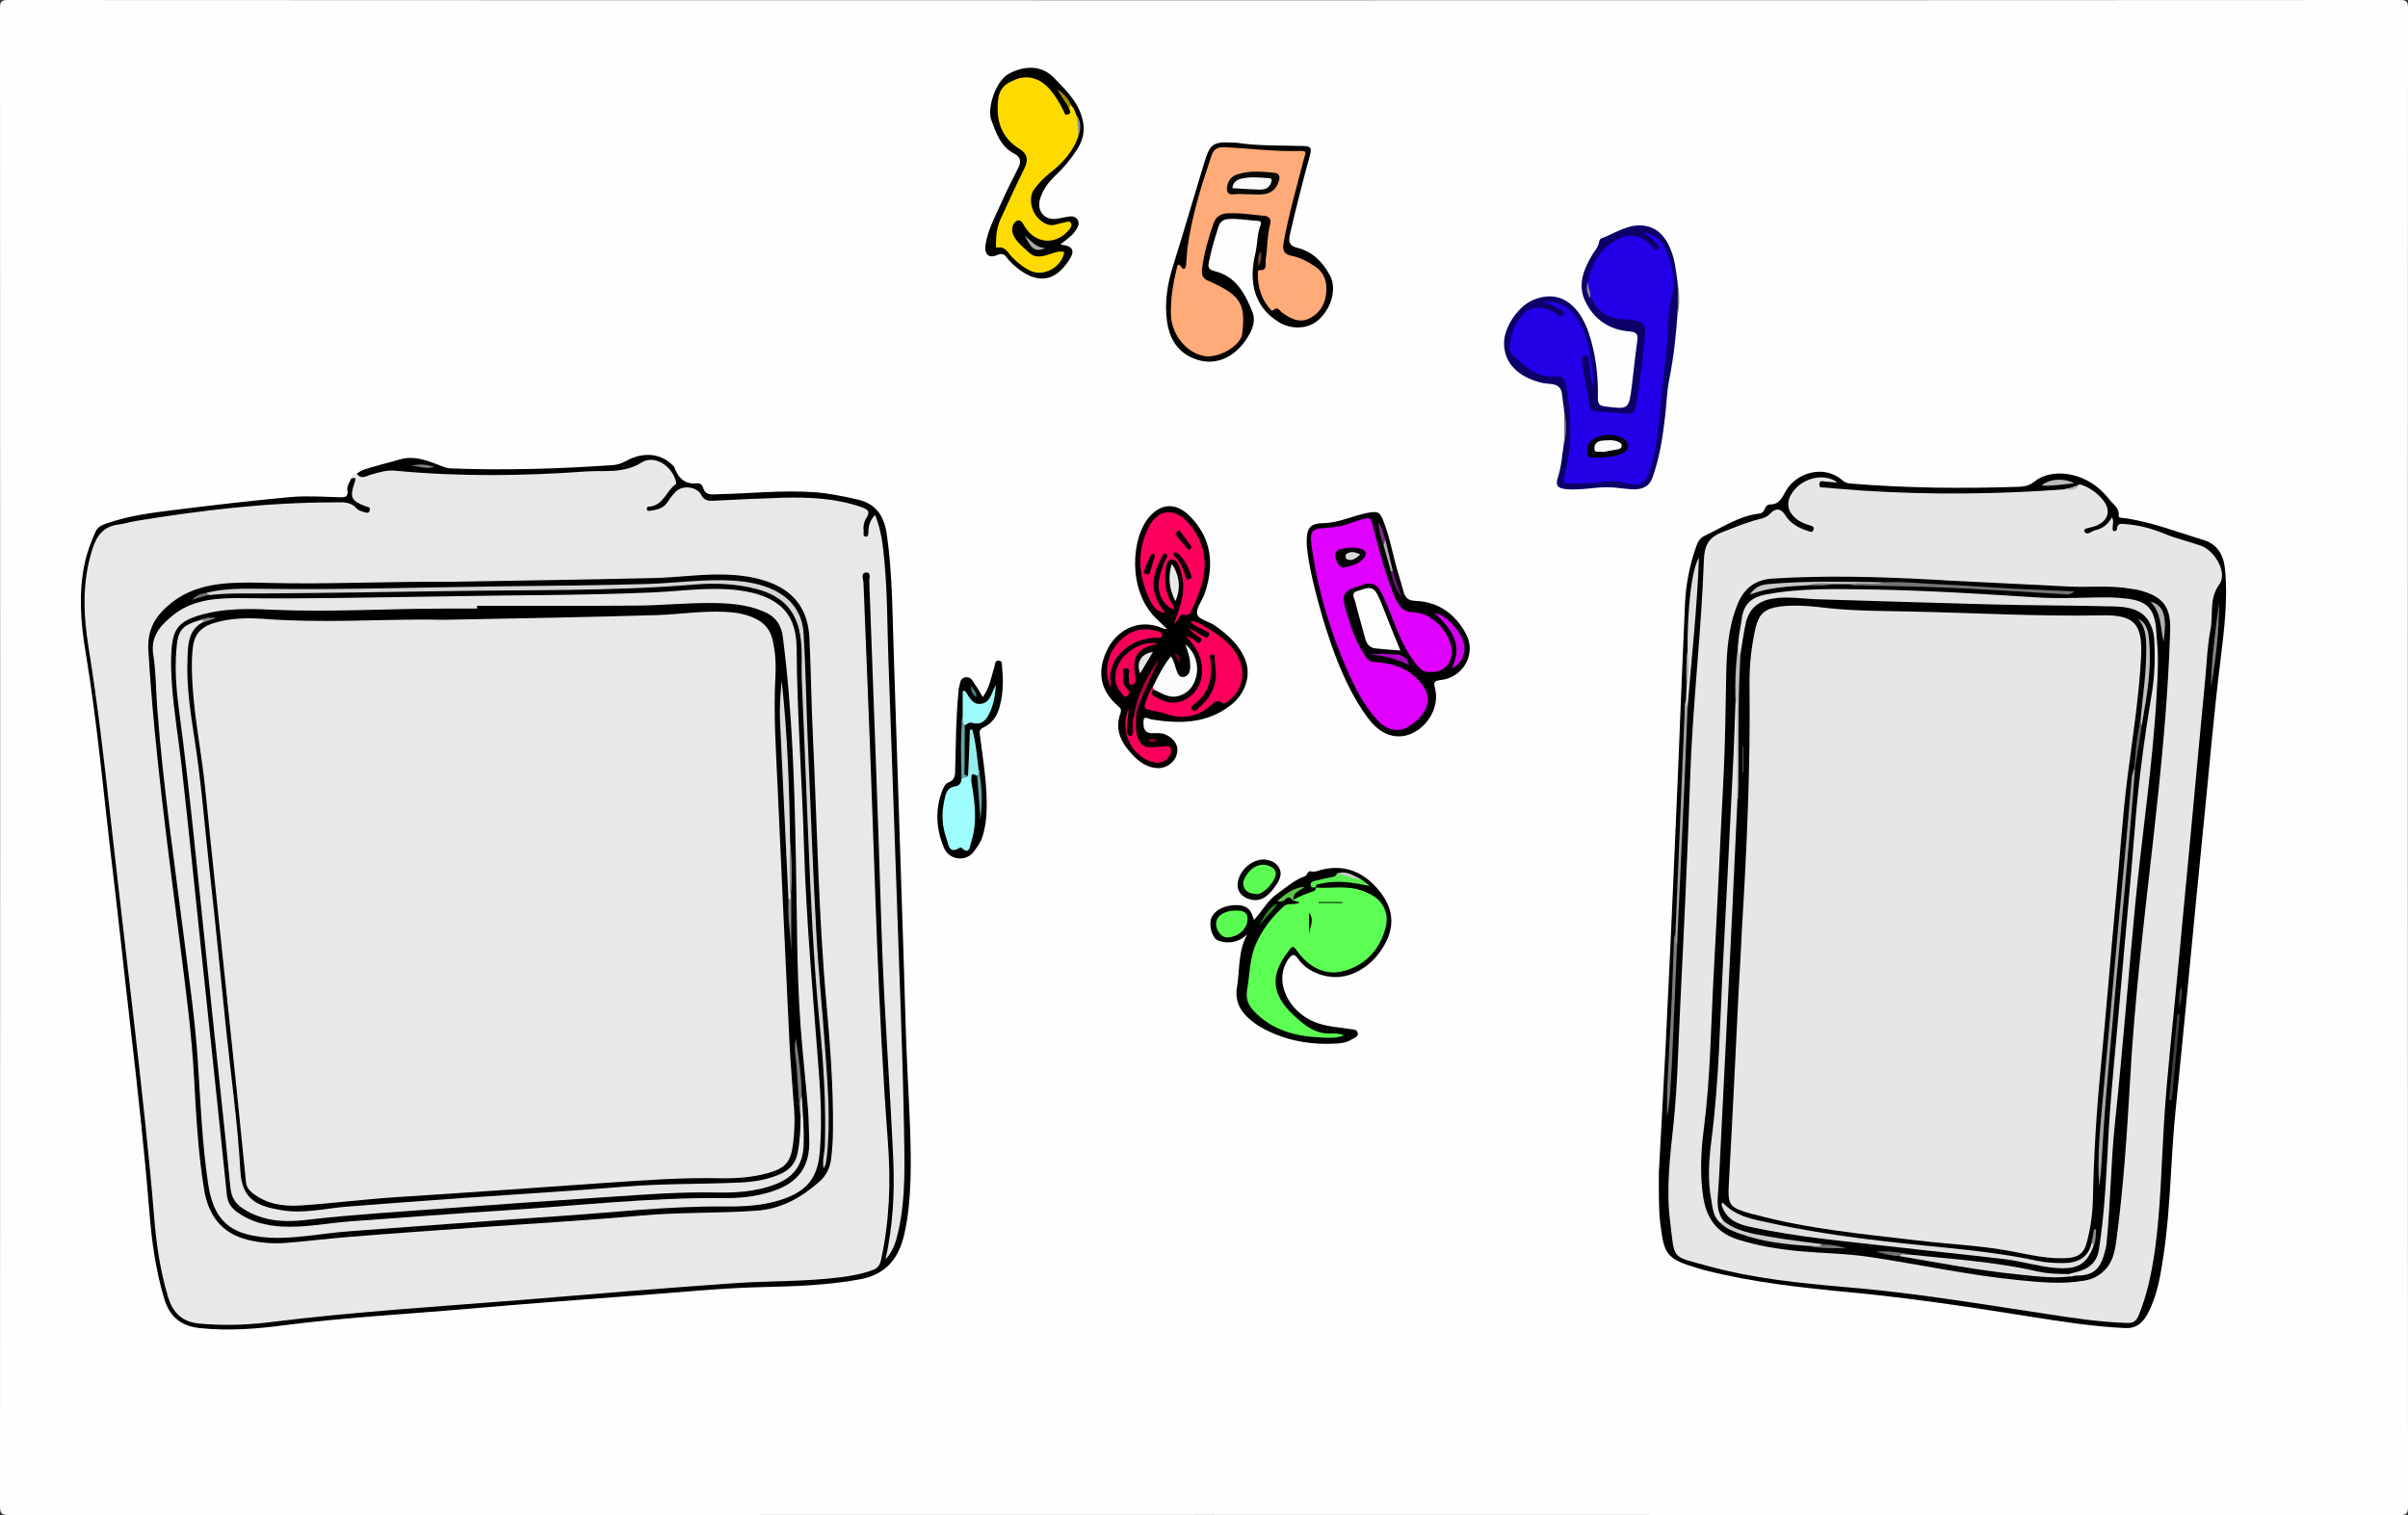 <?xml version="1.0" encoding="utf-8"?>
<!-- Generator: Adobe Illustrator 18.0.0, SVG Export Plug-In . SVG Version: 6.00 Build 0)  -->
<!DOCTYPE svg PUBLIC "-//W3C//DTD SVG 1.1//EN" "http://www.w3.org/Graphics/SVG/1.1/DTD/svg11.dtd">
<svg version="1.1" id="Layer_1" xmlns="http://www.w3.org/2000/svg" xmlns:xlink="http://www.w3.org/1999/xlink" x="0px" y="0px"
	 viewBox="0 0 1033.8 650.5" enable-background="new 0 0 1033.8 650.5" xml:space="preserve">
<rect x="0" y="0" width="1033.8" height="650.5" fill="#333333" stroke="none"/>
<g>
	<path fill="#FEFEFE" d="M516.8,0.1c171.1,0,342.3,0,513.4-0.1c3.1,0,3.6,0.7,3.6,3.7c-0.1,214.4-0.1,428.8,0,643.1
		c0,2.9-0.5,3.7-3.6,3.7c-342.1-0.1-684.3-0.1-1026.4,0c-3.2,0-3.8-0.8-3.8-3.9C0.1,432.3,0.1,217.9,0,3.5C0,0.8,0.5,0,3.4,0
		C174.5,0.1,345.7,0.1,516.8,0.1z"/>
	<path fill="#E8E8E8" d="M150.8,205.5c0.1-1.4,1.3-1.6,2.3-2.1c1.9,0.3,3.8-0.1,5.5-0.8c7.9-3.1,15.8-1.1,23.7-0.7c1,0,2,0.4,3,0.3
		c11-0.5,21.9,0.8,32.9,0.4c16.8-0.6,33.7-0.5,50.4-2.6c1.7-0.2,3.1-0.6,4.4-1.7c6.3-4.8,16.4,0.7,17.6,7.2c0.2,0.9,0.2,1.7-0.2,2.6
		c-0.8,2.1-6.5,8.2-8.7,9.4c2.8-0.6,4-3.1,5.5-5.1c2.5-3.5,5.9-4.4,9.9-4.1c1.9,0.1,3.5,0.9,4.2,2.7c0.9,2.4,2.7,2.5,4.8,2.5
		c13.9-0.2,27.7-1.2,41.6-0.8c7.1,0.2,13.9,1.4,20.6,3.5c5.1,1.6,5.6,2.7,3.8,7.9c-0.2,0.7-0.4,1.4-0.5,2.1c0.8-1.9,0.7-5,3.5-4.9
		c2.4,0.1,2.6,3,3.1,5c1.9,7.5,2.6,15.3,2.9,22.9c0.3,8,0.9,15.9,1,23.9c0.2,21.8,1.3,43.6,2.1,65.5c0.3,9,0.6,18,0.9,26.9
		c0.6,21,1.5,41.9,2.1,62.9c0.4,13.5,0.9,26.9,1.3,40.4c0.3,9.7,0.4,19.5,0.6,29.2c0.2,11.2,0.2,22.5-3.2,33.4
		c-0.7,2.4-1.5,4.8-3,6.9c-0.6,0.9-1.3,2.2-2.6,1.5c-1-0.5-0.6-1.7-0.5-2.7c1.1-7.1,1.9-14.3,2.3-21.6c0.6-11.5,0-22.9-0.7-34.4
		c-1.1-18.8-2.9-37.5-3.3-56.4c-0.3-15-1-29.9-1.5-44.9c-0.5-13.3-0.8-26.7-1.5-40c-0.8-16.2-1.2-32.4-1.9-48.6
		c-0.5-11.6-1.2-23.2-1-34.8c0-2.4-0.1-4.7-0.8-7c1.2,16.8,0.9,33.6,2.1,50.3c0.5,6.8,0.5,13.7,0.7,20.6c0.2,10.9,0.7,21.7,1.1,32.6
		c0.7,16.1,0.8,32.1,2,48.2c0.5,7.3,0.6,14.7,0.7,22.1c0.4,21.7,2.6,43.3,3.8,65c1,17.2,0.7,34.4-2.6,51.5c-0.7,3.8-2.6,6-6.1,7.2
		c-6.4,2-12.9,3-19.5,3.4c-13.2,0.9-26.4,1.2-39.6,1.7c-11.1,0.5-22.1,1.7-33.2,2.6c-7.8,0.6-15.7,1.2-23.5,1.8
		c-10.9,0.9-21.8,1.7-32.8,2.7c-7.3,0.7-14.6,1.2-22,1.8c-8.4,0.6-16.9,1.3-25.3,2c-7.4,0.6-14.9,1.2-22.3,1.7
		c-8.6,0.6-17.1,1.6-25.6,2.6c-14.8,1.7-29.7,3.9-44.7,2c-6.8-0.8-10.9-4.3-13.2-10.5c-2.8-7.6-4.1-15.4-5.2-23.3
		c-1.8-12.5-2.8-25-3.7-37.5c-1.3-17.4-3.6-34.7-5.6-52c-2.1-18.7-4.3-37.4-6.4-56.1c-2.9-25.6-5.9-51.3-8.7-76.9
		c-1.7-14.9-4.8-29.6-6.2-44.5c-1.1-11.4-0.4-22.6,3.2-33.7c1.8-5.5,5.1-8.7,10.9-10c17.7-4,35.7-5.6,53.7-7.8
		c12.8-1.6,25.6-1.5,38.5-2.1c4.6-0.2,9.3-0.6,12.8,3.6c-0.4-0.5,0.3-0.2,0.2-0.3c-4.4-2-6.3-5.2-4.4-10
		C151,207.2,151.5,206.3,150.8,205.5z"/>
	<path d="M712.2,503.1c1.3-24.3,2.7-48.6,3.8-73c1.6-32.8,3-65.6,4.4-98.5c1-24.1,1.9-48.2,3-72.3c0.4-8.5,2-16.8,4.9-24.9
		c0.7-2,1.6-3.4,3.6-4.4c7.6-3.6,14.7-8.5,23.4-9.5c1.1-0.1,1.8-0.7,2.2-1.7c0.4-1.1,1.2-2.2,2.3-2.2c4.2,0,5.3-3,7-6
		c4.2-7.3,16-11.6,24.3-4.3c1,0.9,2.1,1.2,3.4,1.3c24.1,2,48.2,2.2,72.3,1.4c2.5-0.1,4.6-0.6,6.7-2.3c6.1-4.9,16.6-4.4,24.6,0.8
		c3,1.9,5.4,4.3,7.6,7.1c1.7,2.1,4.2,3.5,3.9,6.8c-0.1,1.1,1.3,0.9,2.1,1c11.8,1.6,22.9,6,34.2,9.4c5.9,1.8,8.6,6.1,9.3,12.2
		c1.4,13.6-0.4,26.9-2,40.3c-2.8,22.7-4.7,45.5-7,68.2c-2.2,21.9-4.3,43.7-6.4,65.6c-1.9,19.3-3.7,38.5-5.7,57.8
		c-2.2,20.9-2.1,41.9-5.2,62.7c-1.3,8.7-2.6,17.5-6.9,25.5c-2.2,4.1-5,6.4-10,6.1c-14-0.7-27.8-2.9-41.6-5.1
		c-25.1-4-50.3-7.8-75.6-10.2c-21.2-2-42.5-4.3-63.2-9.6c-1.4-0.4-2.9-0.9-4.3-1.3c-12.2-3.7-12.9-6.1-14.5-18.7
		c-0.5-3.7-0.5-7.5-0.6-11.2c-0.1-3.7,0-7.5,0-11.2C712.1,503.1,712.1,503.1,712.2,503.1z"/>
	<path d="M150.8,205.5c1.6-0.6,2.2-0.4,1.5,1.5c-2.3,6.7-1.6,8,5,10.5c0.8,0.3,1.8,0.2,1.5,1.5c-0.4,1.5-1.4,1.2-2.4,0.9
		c-1.2-0.4-2.6-0.7-3.3-1.6c-2.8-3.2-6.4-2.6-10-2.6c-28.5,0-56.8,3.4-84.9,8c-2.5,0.4-4.9,1.2-7.3,1.5c-6.7,0.8-9.6,5.1-11.4,11.1
		c-4.3,13.8-3.7,27.7-1.5,41.6c3.9,24.2,6.7,48.5,9.4,72.8c3.3,29.5,6.8,59,10.2,88.6c3.2,27.8,6.3,55.6,8.6,83.5
		c0.9,11.4,2.6,22.8,5.9,33.9c2.1,7,6.2,11,13.7,11.6c10,0.9,20,0.6,29.9-0.6c36.1-4.5,72.4-6.7,108.6-9.6c30.5-2.5,61-5.1,91.5-7.2
		c14.9-1,30-0.6,44.9-2.5c4.7-0.6,9.4-1.4,13.9-3.1c2-0.7,3.1-1.9,3.6-4.2c3.7-16.8,4.3-33.7,3-50.7c-4.3-56.6-5.5-113.3-7.7-170
		c-0.9-23.5-1.9-46.9-2.8-70.4c-0.1-1.4-1.3-4.1,1.2-4.2c2.3-0.1,1.2,2.6,1.3,3.9c1.8,49.3,3.7,98.6,5.2,148
		c1,33.5,3.6,66.9,5.1,100.3c0.6,14-0.1,28-3.3,42.7c3.5-3.9,4.5-7.9,5.4-11.8c3.4-14.8,2.7-29.8,2.5-44.7
		c-0.6-34.1-2.1-68.2-3.2-102.2c-1.1-33.1-2.4-66.2-3.5-99.3c-0.5-13.9-0.4-27.7-1.7-41.6c-0.6-6.7-1.3-13.4-4-20
		c-2.2,2.2-2.8,4.6-2.9,7.2c0,0.8,0.1,2.1-1,2.1c-1.6,0-0.9-1.5-1-2.3c-0.3-2,0.1-4.1,1.2-5.8c2-3,0-3.8-2.3-4.6
		c-10.9-3.8-22.3-4.3-33.7-4c-10,0.3-20,0.8-30,1.3c-2.1,0.1-3.8-0.3-4.9-2.4c-1.7-3.6-7.9-4.5-10.9-1.6c-1.4,1.4-2.6,3-3.7,4.7
		c-1.8,2.7-4.6,3.2-7.5,3.6c-0.7,0.1-1.2,0.1-1.3-0.7c-0.1-0.9,0.4-1.1,1.1-1.1c6.1-0.5,7.2-6.8,11.3-9.6c0.5-0.4,0-1.4-0.2-2.1
		c-2-6.1-9.1-10.6-14.5-7.2c-7.7,4.8-15.8,3.3-23.6,3.8c-27.3,2-54.7,2.3-82-0.3c-3.7-0.4-7.1,0.7-10.6,1.7c-1.9,0.5-4.1,2.3-6-0.4
		c2.2-1.9,4.9-2.3,7.5-3.1c3.6-1.1,7.2-1.9,10.8-3c6.1-1.8,11.6,0.3,17,2.4c1.6,0.6,3.1,1.3,4.8,1.4c23.3,0.9,46.5,0.2,69.7-1.4
		c2-0.1,3.8-0.7,5.6-1.7c7.5-4.2,15.3-3.4,20.3,1.9c0.2,0.2,0.4,0.3,0.5,0.5c1.7,4.7,4.5,7.8,10.1,7.1c1-0.1,2.1,0.8,2.3,1.7
		c1,3.7,3.8,3.1,6.5,3c13.6-0.3,27.2-1.8,40.8-0.9c6.4,0.4,12.6,1.7,18.8,3.1c8.2,1.8,11.6,7,12.8,14.9c2.3,16,2.4,32.1,2.9,48.2
		c1.4,44.2,2.9,88.4,4.3,132.6c0.6,17.5,0.9,35,1.8,52.4c0.7,14.6,1.6,29.2,1.2,43.8c-0.3,8.1-0.9,16.2-2.8,24.1
		c-2.4,10.2-8,16.9-19,18.9c-13.7,2.5-27.6,3-41.4,3.3c-18.1,0.4-36.2,2.3-54.2,3.6c-24,1.8-48.1,3.6-72.1,5.7
		c-26.5,2.3-53.1,3.7-79.5,7.1c-12,1.6-24.1,2.5-36.2,1.2c-8.1-0.9-12.9-4.9-15.2-12.6c-3.7-12.3-5.4-24.9-6.4-37.6
		c-2.1-26.1-5-52.2-8-78.2c-2.7-23.2-5.1-46.4-7.9-69.6c-3.7-30.8-6.4-61.8-11.5-92.5c-2.1-12.5-3-25.1-0.4-37.6
		c1-4.8,2.7-9.3,4.7-13.8c0.9-2,2.7-2.9,4.6-3.5c9.8-3.5,20.1-4.7,30.4-6c16.2-2,32.5-3.9,48.8-5.4c7.1-0.6,14.2-0.1,21.4,0.1
		c2.1,0,3.2-0.2,3-2.7C148.7,209.1,149.9,207.3,150.8,205.5z"/>
	<path fill="#010000" d="M501.1,270.1c-2.1-2-3.5-3.3-4.9-4.7c-12.1-11.9-10.7-34.6-2.6-43.7c5.6-6.2,12-5.4,17.2-0.1
		c9.6,9.6,10.6,21.2,6.3,33.5c-1.1,3-3.8,6.3-3.1,8.7c0.6,2.2,5.1,3,7.6,4.8c5.5,3.9,10.5,8.2,13.1,14.9c2.8,7.5-0.9,15.2-6.5,19.4
		c-10.2,7.9-21.8,7.9-33.8,6c-1.3-0.2-3.6-2-3.5,1.1c0,2,0.1,4.7,3.5,4.8c2.2,0,4.3-0.3,6.5,0.8c3.7,2,5.3,4.9,4.3,8.4
		c-1,3.4-4.6,6-8.3,5.8c-4.1-0.2-7.3-2.3-10.1-5.1c-5-5.1-8.5-10.9-5.8-18.4c0.5-1.4,0.3-2.1-0.9-3.1c-8.5-7.1-9.1-16.1-4.3-25.1
		c3.7-6.9,12.4-13,23.3-8.4C499.4,270,499.7,269.9,501.1,270.1z"/>
	<path fill="#0A0067" d="M671.5,176.2c-0.3-2.3-0.6-4.6-0.9-7c-0.7-5.3-5.3-4-8.5-4.8c-8.7-2-16.3-7.3-16.4-17
		c0-7.3,6.4-16.1,12.5-18.6c13-5.4,20.5,4.3,23.8,13.9c3.1,9.2,4.2,18.7,4,28.4c0,2.4,0.8,3.1,3.1,3.4c10.1,1.3,10.2,1.4,11.5-9
		c0.8-6.3,1.4-12.7,2.3-19c0.4-2.7,0-3.9-3.2-4.2c-8.6-0.6-15.2-5-19-12.7c-3.5-7-1-13.6,2.7-19.9c1.2-2,2.9-3.7,3.2-6.2
		c0.1-0.4,0.4-1,0.8-1.1c6.2-2.3,12-6.7,19.1-5.4c5.4,1,8.7,5,10.7,10c1.9,4.5,2.3,9.3,3,14.1c0.4,4.4,0.4,8.9,0,13.3
		c-0.6,9.6-1.7,19.2-3.6,28.7c-1,5-1.1,10.2-1.7,15.3c-1,9.1-2.4,18.2-5.5,26.8c-1.1,3.1-3.6,4.8-7.4,4.9c-4.2,0-8.3-1-12.6-0.9
		c-5.7,0.1-11.3,1.4-17.1,0.8c-3.6-0.4-4.6-1.5-3.5-5c1.6-4.7,1.8-9.6,2.6-14.4C672,185.9,672,181,671.5,176.2z"/>
	<path fill="#010001" d="M561,234c-0.2-7.2,1.1-9.2,7.1-9.4c6.6-0.1,12.3-3,18.5-4.3c5.1-1,5.9-0.7,7.7,4.4
		c2.6,6.9,3.8,14.2,5.9,21.2c0.8,2.8,1.7,5.5,2.4,8.2c0.7,2.7,2.1,3.8,5.2,3.9c9.8,0.4,16.9,5.6,21.5,14c4.7,8.5-0.9,18.9-10.9,20
		c-3.2,0.3-2.8,1.4-2.3,3.6c2.7,10.7-7.6,22.4-18.1,20.3c-5.5-1.1-9.2-5.2-12.3-9.8c-8.6-12.6-13.6-26.8-18-41.3
		C564.7,254.3,561.9,243.7,561,234z"/>
	<path fill="#010100" d="M531.1,61.3c8.6,1.4,18.7,1.1,28.8,1.4c2.7,0.1,3.3,0.9,2.6,3.5c-3.1,11.4-6.1,22.9-8.7,34.4
		c-0.7,3.2-0.3,5,3.2,5.8c6.4,1.6,10.8,6,13.9,11.7c3.1,5.6,0.9,14.1-4.9,19.3c-4.5,4-11.5,4.2-17,0.9
		c-11.6-7.1-12.6-18.9-10.1-29.2c1-4.1,0.7-8.5,2.3-12.5c0.6-1.4-0.3-1.8-1.5-1.8c-4-0.2-7.9-1-11.9-0.8c-2.4,0.1-4,1-4.7,3.4
		c-1.6,5-3.1,10-4.1,15.1c-0.5,2.4,0,3.3,2.4,3.9c9.3,2.2,13.2,9.8,16.3,17.6c1.7,4.4-0.5,8.7-3.2,12.5c-6,8.3-14.8,11.1-23.6,6.7
		c-6.1-3.1-9-8.7-9.9-15.4c-1.1-8.1,0.2-16,2.6-23.6c4.6-14.7,8.9-29.6,13.4-44.3C519.6,61.3,520.8,60.7,531.1,61.3z"/>
	<path fill="#000100" d="M535.5,401.1c-4.3,4.4-10,3.9-12.8,2.6c-2.3-1.1-3.7-6.2-2.8-9.1c1.1-3.6,5.7-6.1,11.1-6
		c4.2,0.1,6.2,1.8,7.3,6.4c3.5-3.6,5.7-8.2,9.8-11.1c3.9-2.7,7.4-6,11.9-7.6c1.4-0.5,1.3-2.6,2.8-2.2c1.7,0.5,3.1-0.3,4.6-0.7
		c10.3-2.5,18.6,1.3,25.1,9.5c7.1,9.1,5.8,17.7-0.2,26c-4.6,6.4-13.8,12.8-24.2,9.9c-4.3-1.2-8.1-3.3-10.7-7
		c-1.6-2.3-2.6-2.5-4.4,0.2c-5.8,8.4-1,20.4,9.4,25.9c5.4,2.8,11.3,3,17,3.9c1.3,0.2,3.2,0.1,3.5,1.6c0.4,1.8-1.6,2.3-2.8,3
		c-1.7,1.1-3.6,1.4-5.7,1.6c-10.3,0.7-20.1-0.7-29.5-5.1c-2.8-1.3-5.6-2.9-7.9-4.9c-4.5-3.7-7-8-5.9-14.4
		C532.3,416.1,531.5,408.2,535.5,401.1z"/>
	<path fill="#010100" d="M455.2,105c5.6,0.6,6.6,2.6,3.5,7.1c-5.7,8.5-12.6,9.8-20.9,3.8c-2-1.5-3.9-3.1-5.4-5.1
		c-1-1.4-2-2.3-4.3-1.3c-3.6,1.6-5.6-0.3-5-4.4c1-6.5,4.2-12.2,6.8-18.1c2.2-5,4.8-9.9,7.2-14.8c1.3-2.5,1.3-4.7-1.6-6.2
		c-5.9-3-7.8-8.8-9.9-14.4c-2-5.4,2.1-16.7,7-19.6c5-3,13.5-5.2,19.9,1.4c5.5,5.7,11.4,11.3,12.6,19.8c0.6,4-0.6,7.7-2.7,11
		c-2.7,4.2-5.9,8-9.5,11.4c-2.9,2.8-5.3,6-6.4,9.9c-1.5,5.2,2.1,9.3,7.3,8.4c1.5-0.3,2.9-0.5,4.4-0.8c1.7-0.4,3.5-0.3,4.4,1.2
		c1.1,1.7,0.1,3.3-0.9,4.8C460.2,101.4,457.7,102.9,455.2,105z"/>
	<path fill="#010101" d="M421.9,299.3c3.1-4.1,3.6-8.7,5-12.9c0.3-1,0.1-2.8,1.8-2.8c1.8,0.1,1.4,1.8,1.5,2.9
		c0.6,5.5,0.5,11-0.9,16.4c-1,4.2-3.1,7.6-7.2,9.5c-1.7,0.8-1.6,1.8-1.4,3.3c1.2,9.3,2.7,18.5,2.9,27.9c0.1,5.3-0.2,10.5-1.8,15.6
		c-0.8,2.5-2.2,4.4-3.7,6.4c-3.2,4.5-10.6,3.9-12.9-1.7c-3.3-8-3.8-16.2-0.7-24.4c0.6-1.5,1.4-3.1,2.6-3.5c3.4-1.3,2.9-4,3-6.7
		c0.3-10.7,0.3-21.5,1.4-32.2c0.1-0.6,0-1.3,0.2-1.9c0.6-1.7,0.3-4,2.7-4.4c2.3-0.4,3.2,1.5,4.2,3.1
		C419.9,295.6,420.7,297.3,421.9,299.3z"/>
	<path fill="#060806" d="M542.6,369c2.3,0.2,5,0.9,6.5,3.5c1.5,2.6,0.4,5-1.1,7.3c-4,6-7.6,7.8-12.4,6c-3.5-1.4-5-4.4-4-8
		C533,372.9,537.6,369.1,542.6,369z"/>
	<path fill="#7E7E7E" d="M671.5,176.2c1.1,4.9,1.1,9.7,0,14.6C671.5,185.9,671.5,181,671.5,176.2z"/>
	<path fill="#7E7E7E" d="M720.3,134.6c0-4.4,0-8.9,0-13.3C721,125.8,721.3,130.2,720.3,134.6z"/>
	<path d="M193,249.8c27.3-0.5,57.2-0.9,87.2-1.6c10.4-0.2,20.7-1.8,31.1-1.5c6.8,0.2,13.4,1.1,19.8,3.6
		c10.8,4.3,15.9,12.5,16.4,23.7c0.7,14.1,0.8,28.2,1.5,42.3c1.8,38.2,2.4,76.4,5.8,114.5c1.6,18,3,36.1,2.8,54.2
		c0,4.2-0.3,8.5-0.8,12.7c-0.5,3.9-2.2,7.2-5.1,9.7c-7.7,6.8-16.3,11.7-26.9,12.4c-16.4,1.2-32.9,0.6-49.4,2.1
		c-22.5,2-45.1,3.3-67.6,4.9c-19.4,1.4-38.9,2.7-58.3,4.3c-8.7,0.7-17.4,1.8-26.1,2.5c-5.8,0.5-11.5,0.1-17.1-1.3
		c-11.3-2.8-16.9-10.6-18.7-21.7c-2.6-15.9-3.4-32-4.3-48.1c-1-18.4-3.4-36.5-5.7-54.7c-5.4-42.7-11.3-85.4-13.9-128.4
		c-0.6-9.6,3.4-15.5,10.2-20.8c7.1-5.5,15.3-7.6,24.1-8.2c6-0.4,12-0.3,18-0.1C140.8,250.9,165.5,249.6,193,249.8z"/>
	<path fill="#E6E6E6" d="M892.7,207.9c3.7,1,6.8,3.1,9.4,5.9c4.7,5,3.3,10.2-3.2,12.3c-1.5,0.5-4.6,0.7-4.1,1.9c1,2.3,3.2,0,4.8-0.4
		c3-0.6,5.4-2.4,7.1-5.5c0.9,1.6,0.3,3,0.3,4.4c0,0.6-0.2,1.3,0.6,1.5c0.8,0.2,1.2-0.3,1.3-1c0.1-2.5,1.8-2.1,3.4-2
		c6,0.4,11.7,2,17.3,4.3c4.9,2,10.2,3.2,15.3,5c6.1,2.2,11.5,11.7,7.9,16.6c-4.6,6.3-2.5,13-3.8,19.4c-1.3,6.8-1.6,13.9-2.2,20.8
		c-1.9,19.9-3.8,39.8-5.6,59.7c-2.1,22.6-4.3,45.2-6.4,67.9c-2,21.4-4.5,42.7-5.8,64.2c-1.1,18.1-1.4,36.2-3.9,54.2
		c-1.4,9.5-3.3,18.9-7,27.8c-1,2.3-2.2,3.2-4.7,3.1c-11.4-0.3-22.6-2-33.8-3.7c-29.1-4.4-58.1-9.3-87.5-11.7
		c-19.7-1.7-39.5-3.7-58.7-9c-16.3-4.5-14.3-2.4-16.4-19.3c-1.8-14.3,0.1-28.7,1.6-43c1.6-16.1,1.9-32.2,2.7-48.3
		c1.6-32.8,3.2-65.6,4.3-98.5c1-31.4,4.8-62.5,5.9-93.8c0.2-6.6,2-10,8.1-12.3c5.5-2.1,10.8-4.4,16.5-5.7c1.5-0.4,2.8-1,3.8-2.1
		c2.3-2.5,4.6-2.5,6.5,0.5c2.3,3.8,5.9,5.6,9.9,6.9c0.7,0.2,1.7,0.9,2.2-0.4c0.5-1.3-0.2-1.7-1.4-2c-2.1-0.7-4.2-1.4-6-2.9
		c-3.3-2.6-4.3-6.3-2.4-9.9c3.8-7.4,14.2-10.2,20.2-5.6c-2.4-0.2-4-0.3-5.6-0.5c-1-0.1-2-0.5-2.2,1.1c-0.2,1.7,1,1.5,1.9,1.5
		c5.8,0.5,11.7,1,17.6,1.4c28.6,1.8,57.2,1.5,85.7-0.6C888.1,209.4,891,210.6,892.7,207.9z"/>
	<path fill="#DFDFDF" d="M724.5,279.7c-0.1-18.8,1.8-35.5,4.9-40.2c-0.8,21.9-3.2,43.1-4.9,64.3c-1.8-0.6-0.8-2-0.7-3.1
		c0.1-2.2,0.2-4.4,0.3-6.6C724.8,289.4,723.9,284.5,724.5,279.7z"/>
	<path fill="#A3A3A3" d="M723.8,300.7c0.2,1,0.5,2.1,0.7,3.1c-0.5,11.5-0.9,22.9-1.4,34.4c-1,22.5-2.1,45.1-3.1,67.6
		c-1.8-1.6-0.9-3.5-0.7-5.3c0.9-22.3,1.9-44.6,2.8-66.9c0.4-8.9,0.7-17.7,1.1-26.6C723.3,304.9,723,302.8,723.8,300.7z"/>
	<path fill="#7B7B7B" d="M719.3,400.5c0.6,1.7-0.5,3.7,0.7,5.3c-0.6,13.1-1.1,26.1-1.7,39.2c-0.3,7.7-0.7,15.4-1.2,23.1
		c-0.2,3.9-0.7,7.7-1.4,11.5c0-3.7-0.1-7.3,0-11c0.6-13.1,1.4-26.1,2-39.2c0.4-8.8,0.6-17.7,1-26.5
		C718.8,402.2,719.1,401.3,719.3,400.5z"/>
	<path fill="#838383" d="M952.7,258.6c0,12.2-1.3,24.2-3.5,36.2C949.5,282.7,951.1,270.6,952.7,258.6z"/>
	<path fill="#3F3F3F" d="M931.2,472.1c1.2-12.2,2.4-24.5,3.6-36.7c0.4,0,0.7,0.1,1.1,0.1c-1.2,12.3-2.3,24.5-3.5,36.8
		C932,472.3,931.6,472.2,931.2,472.1z"/>
	<path fill="#BABABA" d="M890.5,207.5c-4.9,0.5-9.3,1.2-14,1C879.5,205.6,886,205.1,890.5,207.5z"/>
	<path fill="#3B3B3B" d="M936.4,423.5c1.1,4.1-0.4,6.9-0.8,9.8C935.7,430.3,934.9,427.3,936.4,423.5z"/>
	<path fill="#A3A3A3" d="M724.5,279.7c0.3,4.8,0.7,9.7-0.5,14.4C723.9,289.3,723.8,284.5,724.5,279.7z"/>
	<path fill="#BABABA" d="M892.7,207.9c-1.5,3.3-4.3,2.3-6.9,2.2C888.2,209.7,890.6,209.1,892.7,207.9z"/>
	<path fill="#7F7F7F" d="M186.6,200.5c-4.2,1.1-7.2-0.6-10.3-0.5C179.4,199.3,182.5,199.1,186.6,200.5z"/>
	<path fill="#FD005E" d="M504.1,267.7c1.9-5.5,3.9-10.4,3.9-15.9c0-3-0.7-5.7-1.7-8.4c-0.6-1.6-1.4-3.3-3.3-3.1
		c-1.7,0.1-2.2,1.9-2.4,3.4c-1,5.2-0.3,10.2,2.1,14.9c0.5,0.9,1.5,1.7,1.3,3c-4.5-1.3-7.4-7-6.4-12.6c0.5-3.1,1.6-6,2.9-8.9
		c0.4-0.7,1.2-1.6,0.1-2.3c-1.2-0.7-1.4,0.7-1.7,1.3c-5.2,9-4.9,16,1.2,24c-4-0.4-5.5-3.5-6.9-6.4c-4.6-10.2-5.1-20.5,0.1-30.6
		c3.8-7.4,10.7-8.2,16.4-2.1c7.9,8.6,9.2,18.5,5.5,29.2c-0.9,2.7-2,5.4-3.3,8c-0.7,1.5-1,3.5-3.9,2.7
		C506.2,263.3,506.2,266.6,504.1,267.7z"/>
	<path fill="#FD005E" d="M495.3,296.1c-1.4,1.4-0.9,2.2,0.6,3.1c4.5,2.6,9.1,3.6,13.8,0.7c5-3.2,6.8-8.1,6.3-13.9
		c-0.5-4.9-3-8.9-6.9-12.9c2.3,0.5,3.4,1.7,4.6,2.6c0.8,0.6,1.3,0.5,1.8-0.3c0.5-0.8,0.4-1.3-0.5-1.8c-1.7-1-3.4-2.2-4.7-4
		c2.1,1.2,4.2,2.4,6.3,3.6c0.9,0.6,1.8,1,2.4-0.4c0.6-1.3-0.6-1.4-1.2-1.8c-2.1-1.3-4.7-1.8-6.9-4.4c3.4,0.2,5.5,1.9,7.6,3.2
		c6.1,3.5,11.6,7.8,14.1,14.8c2.2,6.1-0.3,13.1-5.7,16.7c-0.5,0.3-1.4,1-1.6,0.8c-3.2-2.7-4.9,0.6-6.8,1.9c-5.6,4-11.4,4.8-17.9,2.5
		c-2.3-0.8-4.8-1.2-7.3-1.7c-1.9-0.3-2.2-1.2-1.6-2.9c0.9-2.6,1.8-5.1,3.4-7.4c0.6,0.2,0.9,0.7,0.8,1.3
		C495.8,296.1,495.5,296.1,495.3,296.1z"/>
	<path fill="#FBFBFB" d="M495.3,296.1c-0.1-0.4-0.2-0.9-0.3-1.3c2.2-4.4,4.3-8.8,7.7-13c1.5,2.1,1.7,4.3,2.5,6.3
		c0.6,1.4,1.1,2.9,3.1,2.5c1.8-0.4,2.4-1.7,2.6-3.2c0.4-3.7-0.7-7.1-2-10.7c3.9,2.9,5.9,8.5,4.7,13.6c-1,4.2-3.3,7.4-7.9,8.6
		C501.7,299.9,498.7,297.5,495.3,296.1z"/>
	<path fill="#F7005C" d="M486.9,307.6c0.1-0.5,0.1-0.9,0.2-1.4c0.7-0.1,1,0,0.7,0.8c-0.1,3-0.4,6,0.4,8.9c1.1,3.9,3,5.3,7,4.9
		c1.5-0.1,3-0.3,4.5-0.3c0.9,0,2.1-0.7,2.7,0.5c0.6,1.2,0.4,2.5-0.3,3.6c-2,3-4.9,3.4-7.9,2.4c-8.9-2.8-13.7-13.8-9.6-22.8
		c-0.2,3.6-1,6.5-0.8,9.6c0.1,1.6,0.6,2.3,2.2,2.1C487.5,313.2,485.8,310.2,486.9,307.6z"/>
	<path fill="#F4005B" d="M497.3,276.3c-9.2,1.9-11.5,5.6-9.8,14.5c0.3,1.5-0.1,3-1.6,3.2c-1.4,0.1-1.2-1.5-1.3-2.6
		c0-0.2,0.1-0.5,0-0.7c-0.4-1.3,1.2-3.8-1.3-3.8c-2.1,0-0.8,2.4-1,3.7c-0.4,1.9,0.2,3.7,1.6,5.1c1.1,1.1,1,2.4-0.1,3.2
		c-1.1,0.8-1.7-0.6-2.3-1.3c-3.1-3.3-3.5-7.7-1.4-12.2C483.1,279.3,490.7,274.9,497.3,276.3z"/>
	<path fill="#F7005C" d="M476.9,295.2c-3-6.1-1.8-13.8,3.1-19.2c4.3-4.8,9.6-7,16.1-5.2c1.1,0.3,2.9,0.3,2.8,1.9
		c-0.2,1.7-2,1.1-3.1,1.1c-9.5,0.4-17.5,6.7-19,15C476.3,290.9,477,293,476.9,295.2z"/>
	<path fill="#EAEAEA" d="M503.1,242.1c3.4,5.1,3.9,10.9,1.5,16C502,252.9,501.3,247.9,503.1,242.1z"/>
	<path fill="#B60042" d="M487.7,307c-0.2-0.3-0.5-0.5-0.7-0.8c1.4-8.8,6-16.2,10.6-23.6C494.5,290.8,489.9,298.4,487.7,307z"/>
	<path fill="#E3E3E3" d="M495,279.9c-1.9,3.1-3.6,6.1-5.5,9.2C487.6,284.5,489.9,280.6,495,279.9z"/>
	<path fill="#7A0029" d="M506.6,284.9c-1.3-1.9-2-3.1-2.3-4.6C506.3,281.4,506.3,281.4,506.6,284.9z"/>
	<path fill="#B60042" d="M486.9,307.6c-0.3,2.7,1.1,5.7-0.9,8.2C486.7,313.1,485.4,310.2,486.9,307.6z"/>
	<path fill="#8B0030" d="M496.9,317.7c-1.6,1.3-2.6,1.2-4,0.3C494.1,316.9,495.2,317.3,496.9,317.7z"/>
	<path fill="#2400E8" d="M681.9,120.9c1.1-7.1,4.5-12.8,10.3-16.8c6.3-4.3,11.8-3.8,16.8,1.5c0.7,0.8,1.5,2.7,2.9,1.2
		c1-1.1-0.6-1.9-1.2-2.7c-1.4-1.8-3.3-3-5.6-4.5c4.6,0.6,8,3,9.7,6.9c2.8,6.4,4.9,13.8,3.1,20c-2.4,8.3-1.5,16.4-2.5,24.5
		c-1.4,11.2-2.4,22.6-3.6,33.8c-0.7,5.9-1.6,11.7-3.6,17.3c-2,5.8-4.3,7-10,5.3c-3.9-1.2-7.9-0.8-11.9-0.3
		c-4.1,0.5-8.2,0.4-12.3,0.5c-2.2,0-3.1-0.4-2.4-3c3.5-13,3.1-26.2,0.7-39.4c-0.4-2.2-1.5-3.9-4-3.6c-8.4,1-13.7-4.4-19.1-9.4
		c-1.8-1.7-0.8-4.5-0.5-6.8c0.5-3.7,2.3-6.9,4.6-9.7c3.4-4.2,7.7-4.6,13.9-1.7c1.2,0.6,2.9,3.1,4,1.1c1-1.9-2-2.3-3.2-3.2
		c-1.3-0.9-2.9-1.3-5.3-2.4c6.2-0.3,10.4,2.1,13.4,6c5.1,6.6,6.3,14.8,7.5,22.8c0.4,2.6,0.5,5.2,0.5,7.8c-1.3-3.4-1.7-7.1-1.9-10.7
		c-0.1-1.2,0.3-2.8-1.6-2.7c-2,0.1-1.4,1.8-1.3,2.9c0.5,6.1,2.4,12,2.9,18.1c0.1,1.7,1.3,2.9,3.3,3c4.2,0.2,8.5,0.5,12.7,0.9
		c2.4,0.2,3.8-0.8,4.2-3.2c1.7-10.6,3.1-21.2,3.9-32c0.2-3.1-1.4-4.3-4-4.7c-2-0.3-4-0.6-5.9-0.7c-6.4-0.2-10.7-3.5-13.3-9.3
		C682.4,125.7,680.9,123.4,681.9,120.9z"/>
	<path fill="#8B8B8B" d="M681.9,120.9c-0.5,2.5,1.4,4.7,0.8,7.2C681.3,125.8,680.6,123.5,681.9,120.9z"/>
	<path fill="#DF00FE" d="M614,288.5c-3.5,0.4-5.1-2.2-6.8-4.4c-5.1-6.6-7.7-14.5-10.8-22.1c-1.2-3-2.4-6-4.1-8.8
		c-1.6-2.5-3.7-3.1-6.4-2.4c-0.2,0.1-0.5,0.2-0.7,0.3c-9.1,2.7-9.6,3.5-6.8,12.8c1.9,6.5,4.2,12.8,8.2,18.4c1,1.5,1.8,1.8,3.4,1.9
		c7.8,0.5,15,2.7,20.1,9.1c4.1,5,3.7,10.1-0.6,14.8c-1.6,1.7-3.4,3-5.3,4.1c-4.1,2.4-9,1.1-12.7-2.8c-6.2-6.7-10.1-14.8-13.7-23
		c-6.5-15.2-11.4-31-14-47.3c-2.1-13-1.6-11.8,9.1-12.8c4.5-0.4,8.5-2.6,12.9-3.6c2.1-0.5,2.7-0.1,3.3,2c2.4,9.2,4.7,18.4,8,27.3
		c0.8,2.2,1.6,4.5,2.8,6.5c1.5,2.6,3.3,4.4,6.9,4.4c7.9,0.1,16.1,8.7,16.5,16.7C623.5,285,619.4,288.9,614,288.5z"/>
	<path fill="#FDFDFD" d="M601.2,279.3c-3.7-0.3-7.2-0.5-10.6-0.9c-2.6-0.2-3.9-2-4.5-4.3c-1.4-5.3-3-10.5-4.3-15.9
		c-0.4-1.5-2.1-3.7,1.1-4.5c2.9-0.7,6-2.9,8.2,1.1c1.2,2.2,2.1,4.5,3,6.8C596.4,267.5,598.7,273.2,601.2,279.3z"/>
	<path fill="#D201EF" d="M623.2,287c4.2-8.4,2.1-15.3-7.4-23.8c5.3,0.5,12.6,9.1,12.9,14.5C628.9,281.9,626.9,285.4,623.2,287z"/>
	<path fill="#AC05C4" d="M604.9,285.5c-5.8-2.8-11.5-4.1-17.4-4.7c3.1,0,6.2-0.3,9.3,0.1C599.7,281.2,603.6,280.3,604.9,285.5z"/>
	<path fill="#B3B3B3" d="M597.1,245.2c-1-3.7-2-7.4-3.1-11.1c-0.2-1-0.7-2,0.7-2.5c1.1,4.6,2.2,9.2,3.3,13.7
		C597.7,245.7,597.4,245.6,597.1,245.2z"/>
	<path fill="#691476" d="M597.1,245.2c0.3,0.1,0.6,0.1,1,0.2c1.2,3.7,2.5,7.4,3.7,11.1C599.1,253.1,597.8,249.3,597.1,245.2z"/>
	<path fill="#7F258C" d="M594.7,231.7c-0.2,0.8-0.5,1.7-0.7,2.5c-1.2-3-1.9-6.1-2.3-9.8C593.9,226.7,593.9,229.3,594.7,231.7z"/>
	<path fill="#FEAB79" d="M509.7,107.2c1.8-14,6-27.3,10.5-40.6c0.9-2.7,2.8-3.5,5.5-3.4c11,0.5,21.9,2,32.9,1.6
		c2.9-0.1,1.6,1.7,1.3,3c-3.1,12.1-6.6,24-8.8,36.3c-0.6,3.3,0,5.1,3.7,5.8c3.5,0.7,6.8,2.5,9.8,4.5c4.5,3.1,5.4,7.7,4.6,12.6
		c-0.7,4.5-3.4,8.2-7.7,10c-4.1,1.7-7.7-0.4-11.1-2.8c-1.1-0.8-1.8-2.9-3.8-1c-0.7,0.6-1.6-0.9-2.2-1.6c-3.2-4.1-4.4-8.9-4.4-14
		c0-0.6,0-1.7,0.5-1.6c4,0.3,2.6-2.9,2.9-4.6c0.8-5,0.6-10.2,1.9-15.2c0.5-1.7-0.2-3.3-2.3-3.5c-5.3-0.5-10.7-1.4-16.1-1.1
		c-2.9,0.2-4.9,1.4-5.9,4.3c-2.2,6.2-4,12.6-4.9,19.2c-0.4,2.7,0.2,4.7,3,5.6c0.8,0.3,1.6,0.8,2.4,1.1c11.2,5.4,13.3,9.2,11.8,21.5
		c-0.7,5.4-10.7,10.9-16.7,9.5c-8.3-1.8-13.7-10.2-13.9-17.6c-0.2-6.7,0.9-13.2,2.4-19.6c0.3-1.2,0.5-3.3,2.3-0.7
		c0.9,1.3,1.6,0.2,1.8-0.9C509.4,111.7,509.5,109.4,509.7,107.2z"/>
	<path fill="#6C4730" d="M541.2,107.8c0.8,2.9-0.1,4.7-0.8,6.5C539.9,112.4,539.8,110.5,541.2,107.8z"/>
	<path fill="#5CFE53" d="M555.4,386.3c2.6-1.6,5.5-2.6,8.4-3.6c0.9-0.3,1.1-0.9,1.1-1.6l0,0c6.5,0.4,13.2-1,19.6,1.2
		c5.3,1.9,9.6,4.5,10.7,10.7c0.3,2,0.1,3.8-0.4,5.5c-2.5,9.2-8.3,15.6-17.5,18.3c-8.4,2.5-15.8-1.9-20.5-8.6c-1.7-2.5-2.2-1.8-3.5,0
		c-8.1,10.2-7.6,18.6,2,27.6c4.7,4.4,9.7,8.6,17,7.9c1.6-0.1,3.2,0.3,4.8,0.8c-3.5,1.4-7.2,1.1-10.7,0.9
		c-10.6-0.5-20.4-3.2-28.1-11.3c-2.5-2.7-3.5-5.3-2.9-9.1c1.2-6.6,1-13.4,3.8-19.7c2.8-6.3,6.8-11.5,11.9-16.1
		c2.1-1.9,4.7-0.3,6.9-1.8c-1-0.3-1.9-0.5-2.8-0.8C555,386.4,555,386.3,555.4,386.3z"/>
	<path fill="#5BFC52" d="M531,390.9c2,0.2,4.7,0.2,4.6,3.8c-0.1,4.2-4.1,7.7-8.8,7.8c-2.4,0-4.8-3-4.7-6
		C522.2,393.2,525.6,390.9,531,390.9z"/>
	<path fill="#57EF4F" d="M564.9,381.1c-0.7-0.4-2.1,0.6-2.2-1.1c-0.1-1.3,0.8-1.6,1.8-1.8c2.2-0.5,4.3-1.1,6.5-1.5
		c1.2-0.2,2.5-0.2,3-1.7c3.7-0.6,6.7,1.6,10.1,2.3c1.3,1,2.7,2.1,4,3.1c-6.9-1.4-13.6-2.6-20.5-1.1
		C566.5,379.7,564.8,379.1,564.9,381.1C564.9,381.2,564.9,381.1,564.9,381.1z"/>
	<path fill="#5EC349" d="M555.1,386.7c-0.9-1.1-1.7-2.1-3.2-0.6c-0.7,0.7-1.7,1.4-3.5,0.7c3.6-3.1,7-5.7,11.7-6.1
		c-1.7,1.8-5,2.1-4.8,5.6C555.3,386.4,555.3,386.6,555.1,386.7z"/>
	<path fill="#2C8627" d="M540.4,397.5c2.3-3.5,3.7-7.9,8.2-9.5C546.1,391.4,543.1,394.3,540.4,397.5z"/>
	<path fill="#C7C7C7" d="M584.1,377.4c-3.6,0.2-6.6-1.9-10.1-2.3C577.9,373.6,580.9,375.8,584.1,377.4z"/>
	<path fill="#FEDB00" d="M463,58.3c-2.2,6.8-7.1,12-12.4,16.1c-2.6,2.1-4.6,4.2-6.5,6.7c-3.4,4.5-0.8,13,5.7,15.3
		c2.4,0.9,4.6-0.6,6.9-0.8c1-0.1,2.4-1.1,3.1,0.2c0.6,1.2-0.3,2.3-1.2,3.3c-5.6,6.2-13.9,5.5-18.4-1.4c-1-1.5-1.9-4.1-4-2.7
		c-1.5,1-2.2,3.6-1.2,5.8c1.4,3.2,4.2,5.2,6.6,7.5c3,2.8,5.9,1.8,9.2,0.8c1.8-0.6,3.9-1.5,6.1-0.9c-0.9,6.2-8.4,10.6-14,8.3
		c-3.3-1.4-5.9-3.6-8.4-6.1c-1.7-1.7-2.7-4.6-6.1-4.1c-1.2,0.2-0.8-1.3-0.8-2.1c0-3.5,0.5-7,2-10.2c3.3-7.2,6.6-14.5,10.2-21.7
		c1.8-3.6,1.3-6.3-2-8.3c-6.7-4.1-9.6-10.1-9.5-17.8c0.1-7.1,1.7-9.7,7.8-12.1c5-2,10.1-0.6,14.2,3.8c2.6,2.9,4.6,6.2,6.3,9.7
		c0.4,0.8,0.4,2.1,2,1.5c1.6-0.6,0.5-1.6,0.4-2.5c-0.5-0.9-0.5-1.5,0.8-1.5c1.2,1.2,1.8,2.8,2.3,4.4C463.4,52.3,463.6,55.3,463,58.3
		z"/>
	<path fill="#A6A6A6" d="M449,106.5c-4.4,1.8-6.1,0.8-9-5.4C442.9,103.7,445.1,106.5,449,106.5z"/>
	<path fill="#A28B00" d="M459.9,45.1c-0.8,0.2-0.6,0.9-0.8,1.5c-1.8-2.8-3.5-5.5-5.3-8.3C456.6,40,458.6,42.3,459.9,45.1z"/>
	<path fill="#959595" d="M463,58.3c-0.2-2.9-0.5-5.9-0.7-8.8C464.1,52.3,464.2,55.2,463,58.3z"/>
	<path fill="#9FFDFD" d="M417,335.4c1.5,8.9,2.8,17.8-0.2,26.6c-0.5,1.6-0.6,5.1-3.9,2.1c-0.2-0.1-0.5-0.3-0.7-0.2
		c-5,3.2-5-1.6-5.9-4c-1.9-5.2-2.1-10.8-0.9-16.2c0.6-2.7,1-5.7,4.9-6.1c1-0.1,2.4-1.1,2.4-2.8c0.3-1.7,2.1-0.7,2.8-1.6l0.1,0.1
		C417.6,332.9,416.2,334.9,417,335.4z"/>
	<path fill="#9DFAFA" d="M413.3,307.5c0-3.6,0-7.1,0-10.7c0.3-0.1,0.6-0.2,1-0.2c1.9,2.6,3.2,6.4,7.3,5.5c3.7-0.8,4-4.7,6-8.1
		c-0.4,5-1.1,9-3.1,12.8c-1.4,2.8-3.6,4.6-6.9,3.6c-1.5-0.5-2.3,0.4-3.3,1C412.1,310.6,413.2,308.9,413.3,307.5z"/>
	<path fill="#95EEEE" d="M417,335.4c-0.5-0.7-0.9-1.5-1.4-2.2c0.3-6.6,0.6-13.3,0.8-19.9c0.3,0,0.6-0.1,1-0.1c1.6,5.5,2,11.3,2.7,17
		c0.3,1.1,1.1,2.3-0.6,2.9C417.1,331.9,417.1,331.9,417,335.4z"/>
	<path fill="#64A3A3" d="M413.3,307.5c0.6,1.2-0.4,2.8,0.9,3.9c0,6.3-0.1,12.7-0.1,19c0,1.1-0.7,2.7,1.5,2.6
		c-0.6,1.2-2.2,0.5-2.8,1.6C412.6,325.6,412.2,316.6,413.3,307.5z"/>
	<path fill="#65A3A3" d="M419.5,333.1c0.9-0.8,0.3-2,0.6-2.9c1.7,7.2,1.7,14.4,0.8,21.8C420.5,345.6,420,339.3,419.5,333.1z"/>
	<path fill="#4A7B7B" d="M416.8,294.5c1.5,1.7,2.4,2.7,2.4,4.8C417.5,298.2,416.9,296.9,416.8,294.5z"/>
	<path fill="#5BFB52" d="M539.5,383.9c-1.8-0.3-4-0.3-5.2-2.5c-1.3-2.3-0.1-4.4,1.2-6.2c2.3-3.3,5.9-4.7,9.1-3.5
		c1.4,0.5,2.7,1.2,3.1,3C548.1,377.7,542.9,383.9,539.5,383.9z"/>
	<path fill="#E8E8E8" d="M194.7,256c23.4-0.5,54-0.3,84.6-1.6c10.2-0.4,20.4-1.8,30.7-1.5c4.4,0.1,8.7,0.6,13,1.6
		c12.9,3.2,18.9,10.4,19,23.7c0.2,28.7,2.4,57.4,3.2,86.1c1,31.8,3.9,63.6,6.3,95.3c0.9,11.4,1.4,22.9,0.5,34.4
		c-0.8,11.5-5.3,17.3-16.3,21c-8.1,2.7-16.5,3.1-24.8,3c-24-0.2-47.9,2.6-71.8,4.2c-29.9,2-59.8,4.3-89.7,6.5
		c-10.1,0.8-20,2.7-30.2,2.8c-4.6,0-9.2-0.5-13.7-1.7c-11.1-3.1-14.7-11.6-16.2-21.9c-2.6-17.5-3.2-35.1-4.4-52.6
		c-1.1-17.1-3.6-34-5.7-51c-4.2-33.4-9.2-66.8-11.7-100.4c-0.6-7.6-0.5-15.3-1.7-22.8c-1.2-7.7,2.8-12.2,7.9-16.5
		c8.2-6.9,18.2-7.8,28.3-7.8C130.6,257.2,159.1,256.5,194.7,256z"/>
	<path fill="#D5D5D5" d="M88.7,254.5c7.6-1.9,15.3-1.8,23.1-1.7c35.5,0.5,71-0.7,106.4-1.1c20.1-0.2,40.2-0.4,60.3-1
		c12.2-0.4,24.4-2.2,36.7-1.4c5.4,0.4,10.6,1.3,15.6,3.4c8.6,3.6,13.7,10.2,14.2,19.4c0.9,14.6,1.1,29.2,1.7,43.8
		c1.2,27.8,2.2,55.7,3.7,83.5c0.9,17.2,2.7,34.4,3.9,51.6c1.1,15.4,2.4,30.9,0.6,46.4c-0.2,1.4-0.3,2.7-1.3,4.2
		c-0.7-3.4,0.4-6.5,0.5-9.5c0.6-18.2-0.6-36.2-2.4-54.3c-2.5-26-3.6-52.1-4.7-78.2c-0.9-22.8-1.9-45.7-2.8-68.5
		c-0.2-5.5,0.3-11-0.4-16.5c-1.4-11.9-7.3-18.6-19-21.7c-8.8-2.3-17.8-2.7-26.8-1.9c-35.3,2.9-70.7,2.2-106,2.8
		c-25.7,0.4-51.5,0.8-77.2,1c-8.2,0.1-16.5-0.3-24.7,0.7C89.4,255.4,88.6,255.9,88.7,254.5z"/>
	<path fill="#707070" d="M88.7,254.5c0.2,0.8,1.1,0.5,1.5,0.8c-2.6,0.7-5.1,1.4-7.7,2.2C84.2,255.5,86.4,254.8,88.7,254.5z"/>
	<path d="M835.3,249.2c17.5,0.9,34.9,1.7,52.4,2.6c8.9,0.5,17.8-0.6,26.6,0.9c1.8,0.3,3.7,0.5,5.5,1.1c9.1,2.7,12.2,7.2,11.9,16.8
		c-0.9,29.9-3.9,59.6-7.2,89.2c-4,35.1-8.2,70.2-10.1,105.5c-1.3,22.4-2.8,44.9-5.8,67.2c-0.7,5-1.5,9.7-5.6,13.4
		c-2.6,2.4-5.3,3.5-8.6,4c-9.4,1.6-18.7,0.6-28-0.3c-21.1-2.1-41.9-6.6-62.9-9.8c-10.3-1.6-20.7-1.7-31-2.6
		c-9.1-0.9-18-2.3-26.7-5.1c-9.1-3-13.2-9.3-14.6-18.3c-1.4-9.5-1-19,0.2-28.4c2.9-22.2,3.1-44.6,4.3-66.9
		c1.6-28.7,2.8-57.4,4.3-86.1c0.7-14.2,0.8-28.5,1.1-42.7c0.2-10.2,0.9-20.4,4.8-30.1c2.8-7,7.5-10.7,15.2-11.2
		c22.5-1.4,45-0.8,67.4,0.4C830.8,248.9,833.1,249,835.3,249.2C835.3,249.1,835.3,249.2,835.3,249.2z"/>
	<path fill="#0D0004" d="M511.5,247.3c0.3,1.1-0.6,1.2-1.2,1.5c-0.9,0.4-1-0.3-1.2-0.9c-1-3.4-2.3-6.6-4.9-9.1
		c-0.4-0.4-0.7-1.2,0-1.6c0.3-0.2,1,0.1,1.3,0.3C508.7,240.1,510.3,243.6,511.5,247.3z"/>
	<path fill="#150007" d="M511.6,234.8c-0.2,0.3-0.3,0.7-0.5,0.9c-0.4,0.4-0.9,0.3-1.3-0.1c-1.6-1.9-3.2-3.7-4.8-5.6
		c-0.6-0.7-0.1-1.4,0.5-1.9c0.4-0.4,0.9-0.4,1.3,0.1C508.4,230.3,509.9,232.5,511.6,234.8z"/>
	<path fill="#010000" d="M492.7,246.7c-0.7-0.4-2-0.2-1.5-1.6c0.8-2.2,1.7-4.4,2.7-6.5c0.3-0.6,0.8-1,1.5-0.7c0.8,0.4,0.4,1,0.2,1.5
		c-0.6,1.9-1.1,3.8-1.7,5.7C493.7,245.7,493.7,246.6,492.7,246.7z"/>
	<path fill="#080002" d="M522,288.6c0.2,6.7-2.9,11.7-7.8,15.8c-0.7,0.6-1.4,1.5-2.4,0.3c-1.1-1.3,0.2-1.8,0.9-2.3
		c6.4-4.8,7.9-11.4,7-18.9c-0.1-0.8-1-2.3,0.5-2.5c1.8-0.3,1.2,1.5,1.3,2.4C521.7,285.1,521.8,286.8,522,288.6z"/>
	<path fill="#04040B" d="M686.4,196.5c-2-0.3-4.8,0.9-5-2c-0.2-2.5,0.4-5.1,3.6-6.5c3.9-1.7,7.6-1.9,11.4,0c1.6,0.8,2.7,2,2.6,3.7
		c-0.1,1.7-1.5,2.5-2.9,3.1C693,196.2,689.6,196.3,686.4,196.5z"/>
	<path fill="#080209" d="M576.8,243.7c-2.2-0.3-2.8-2.2-3.5-4.3c-0.6-2.1,0.6-3.2,2.1-3.6c2.8-0.7,5.6-1,8.5-0.3
		c2.8,0.7,3.3,2.6,1.2,4.6C583,242.4,580,242.9,576.8,243.7z"/>
	<path fill="#0B0907" d="M535.3,83.4c-1.7,0-3.5-0.2-5.2,0c-3.2,0.5-3.7-1.3-3.2-3.7c0.5-2.5,2-4.1,4.5-4.9
		c5.3-1.7,10.6-1.1,15.9-0.6c1.8,0.2,2.3,1.5,1.8,3.3c-1,3.7-3.5,5.8-7.5,6C539.5,83.5,537.4,83.5,535.3,83.4
		C535.3,83.4,535.3,83.4,535.3,83.4z"/>
	<path fill="#240000" d="M562,402.2c0-3.3,0-6.7,0-10.4C564.9,395.6,561.5,399.1,562,402.2z"/>
	<path d="M576.4,387.7c-3.4,0-6.9,0-10.3,0c0-0.1,0-0.3,0-0.4c3.4,0,6.8,0,10.2,0C576.3,387.5,576.4,387.6,576.4,387.7z"/>
	<path d="M204.8,260.1c23.1,0,46.2,0.1,69.3-0.1c10-0.1,20-1.1,29.9-1.1c8.3,0,16.7,0.4,24.6,4c4.7,2.1,6.9,5.8,7.5,10.7
		c4.1,31.8,5,63.7,5.6,95.7c0.5,23.7,0.3,47.5,2,71.2c0.9,12,2.2,23.9,3.2,35.8c0.3,4.1,0.3,8.2,0.5,12.3
		c0.7,14.2-6.5,20.6-18.9,23.8c-6,1.6-12.1,2.1-18.2,2c-31.4-0.3-62.6,3.3-93.9,5.3c-22.1,1.4-44.1,3.1-66.1,4.7
		c-9.8,0.7-19.5,2.8-29.5,2.2c-6.7-0.4-13-2-18.6-5.9c-2.8-1.9-4.5-4.2-4.8-7.8c-3.6-34.9-7.3-69.8-11-104.6
		c-2.8-26.7-5.5-53.4-8.5-80c-1.3-11.5-3.3-23-4.1-34.6c-0.3-4.7-0.5-9.5-0.2-14.2c0.6-9.8,3.4-12.9,13-15.6
		c10-2.8,20.3-2.6,30.5-2.1c24.7,1.1,49.5-0.5,74.2-0.5c4.5,0,9,0,13.5,0C204.8,261,204.8,260.5,204.8,260.1z"/>
	<path fill="#E6E6E6" d="M747.9,397.9c2.1-34.4,3.6-68.9,3.2-103.4c-0.1-8.4,0.7-16.7,2.6-24.9c1.5-6.2,4-8.3,10.5-9.2
		c7.3-0.9,14.4,0,21.6,0.8c12.1,1.2,24.2,1.1,36.3,1.4c26.7,0.6,53.4,2.1,80.2,1.6c14.2-0.3,17.6,3.7,16.9,18
		c-0.9,17.5-3.7,34.7-5.9,52.1c-2.2,17.6-3.3,35.3-5,52.9c-2.2,23.7-4.1,47.5-6.4,71.3c-1.9,19-3,38.1-3.4,57.2
		c-0.2,6.2-1.1,12.4-2.8,18.4c-1.1,4-3.7,5.7-7.6,6c-8.5,0.7-16.6-1.4-24.8-2.9c-13.3-2.5-26.8-3-40.1-4.6
		c-23.5-2.8-47.1-4.9-70.1-11.2c-0.2-0.1-0.5-0.1-0.7-0.1c-10.5-3-10.7-3.6-10.1-14.5c1.5-26.9,2.8-53.9,4.1-80.8
		C747,416.6,747.4,407.2,747.9,397.9z"/>
	<path fill="#E4E4E4" d="M888.2,547c1.8-0.5,3.6-0.9,5.4-1.5c4.2-1.5,6.8-4.4,7.5-8.9c2.7-17.4,3.3-35,4.3-52.6
		c1.2-19.2,3.3-38.3,4.9-57.4c2.1-24.4,4.5-48.7,6.4-73.1c1.5-18.7,4-37.2,7.1-55.7c1.3-7.9,1.5-15.9,1-23.9
		c0.1-0.7,0.2-1.5,0.9-1.8c1.2,8.6,0.7,17.2,0.2,25.7c-1.6,30.3-6.3,60.3-9.2,90.5c-3,31.3-5.4,62.7-8.7,93.9
		c-1.8,17.1-1.9,34.4-3.6,51.5c-0.2,1.7-0.6,3.4-1.1,5.1c-2.1,6.8-5.2,9-12.6,8.9C889.9,547.8,888.6,548.8,888.2,547z"/>
	<path fill="#E5E5E5" d="M925.8,272.1c-0.1,0.7-0.2,1.4-0.9,1.8c-1.5-9.7-6.6-13.2-16.7-13.5c-17.8-0.5-35.7-0.4-53.5-0.9
		c-24.8-0.7-49.7-1.4-74.5-2.2c-6.7-0.2-13.4-1.5-20.1-0.1c-5.8,1.2-9.3,4.6-10.6,10.3c-1,4.6-1.6,9.3-2.4,14
		c-1.9-1.6-0.9-3.5-0.8-5.4c0.1-3.6,1.1-7.1,1.5-10.7c0.9-6.4,4.6-9.1,10.5-10.2c15.1-2.8,30.3-2.3,45.5-2.1
		c23.6,0.4,47.1,1.9,70.7,3.4c10.6,0.7,21.2-0.1,31.8,0c1.5,0,3,0.2,4.5,0.3C921.9,257.6,925.3,261,925.8,272.1z"/>
	<path fill="#E3E3E3" d="M738.8,525.2c-3.3-2.5-3.5-6.4-4.1-10c-1.7-8.7-1-17.5,0.1-26.1c3.3-25.6,3.6-51.3,5-77
		c1.5-27.7,2.8-55.4,4.2-83.1c0.5-9.4,0.7-18.7,1.1-28.1c0.9,0,1,0.5,1,1.2c-0.1,13.9,0.3,27.8-0.2,41.7
		c-0.8,16.5-1.5,32.9-2.3,49.4c-1.8,37-3.6,74-5.5,111.1c-0.2,3.1-0.4,6.2-0.6,9.3c-0.3,3.8,0,7.4,2.4,10.6
		C740,525.1,739.7,525.4,738.8,525.2z"/>
	<path fill="#E0E0E0" d="M898.8,535c-3.1,8-6.9,10.1-16.3,9.4c-7.2-0.6-14.2-2.8-21.3-3.7c-15.5-1.9-31-3.4-46.5-5.2
		c-21.4-2.5-42.9-4.2-64-8.9c-4.8-1.1-9-2.9-11.1-7.9c-0.3-0.8-0.9-1.5,0-2.4c5.6,6.2,13.5,7.3,20.9,8.9c25,5.5,50.5,8.1,75.9,10.6
		c12.8,1.3,25.5,2.8,38.1,5.5c3.6,0.8,7.4,1,11.2,1c6.1,0,10.9-2.1,12.3-8.8C899.5,533.4,899,534.3,898.8,535z"/>
	<path fill="#A5A5A5" d="M916.6,330.2c-0.8,10.2-1.6,20.3-2.5,30.5c-1.1,12.4-2.2,24.8-3.4,37.3c-1.4,15.4-2.9,30.8-4.2,46.2
		c-1.5,16.9-3.1,33.8-4,50.8c-0.2,4.9-0.7,9.7-1.2,14.5c-1.1-12.8,0.4-25.4,1.5-38.1c1.4-15.7,2.8-31.3,4.2-47
		c1.6-18.1,3.3-36.3,5-54.4c1.1-12,2.2-24.1,3.2-36.2c0.1-1.3,0.7-2.4,0.9-3.6C916.3,330.2,916.4,330.2,916.6,330.2z"/>
	<path fill="#DFDFDF" d="M888.2,547c0.7,0.8,1.7,0.6,2.6,0.7c-8.1,1.5-16.1,0.3-24.1-0.5c-17.2-1.7-34.2-5-51.2-7.9
		c0.9-1.8,2.4-0.9,3.7-0.7c18.6,2,37.3,3.1,55.6,7.3C879.2,546.9,883.7,547,888.2,547z"/>
	<path fill="#757575" d="M809.3,250c8-0.4,15.9,0.6,23.9,0.9c10.8,0.4,21.6,1.4,32.4,1.9c8.1,0.4,16.2,0.7,24.9,1.1
		c-1.7,1.7-3.4,1.3-4.8,1.2c-15.9-0.9-31.8-2-47.8-2.7c-13.1-0.6-26.2-0.7-39.3-1.1c-1.5,0-3,0.4-4.4-0.5c3.5-1.1,7.1-0.2,10.6-0.5
		C806.4,250.1,807.9,250.5,809.3,250z"/>
	<path fill="#CDCDCD" d="M738.8,525.2c0.3-0.4,0.7-0.7,1-1.1c5.6,4.6,12.6,5.6,19.4,6.8c7.7,1.4,15.4,2.2,23.2,3.3
		c-1.5,2-3.5,0.8-5.3,0.8c-10.4-0.7-20.7-1.8-30.6-5.5C743.7,528.5,740.9,527.4,738.8,525.2z"/>
	<path fill="#C6C6C6" d="M809.3,250c-5,1.3-10-0.1-15,0.8c-2.4,0-4.8,0-7.3,0c-3.5,0.6-7.1-0.2-10.7,0.5c-8.4,0.5-16.8,0.8-25.1,4
		c2.4-3.3,4.5-4.3,8.8-4.6C776.5,249.3,792.9,249.8,809.3,250z"/>
	<path fill="#C0C0C0" d="M918.9,309.8c1-11,2.8-22,2.5-33.1c-0.1-4-0.6-7.9-3.5-11c4,2,4.5,5.8,4.8,9.6c1,11.4-0.8,22.6-2.8,33.8
		c-0.1,0.7-0.2,1.5-0.3,2.2C918.3,311.3,918.5,310.6,918.9,309.8z"/>
	<path fill="#BBBBBB" d="M745.8,343.8c-0.1-13-0.1-26-0.2-38.9c0-1.3,0.5-2.8-0.5-4c-0.3-8.4,0.1-16.7,1.3-24.9
		c0.7,1.7-0.6,3.7,0.8,5.4c-1.2,20.3-0.6,40.7-1,61.1C746.1,342.9,745.9,343.3,745.8,343.8z"/>
	<path fill="#B0B0B0" d="M928.9,275.5c-1.5-5.9-0.8-12.3-5.7-17.2C930,260,930,266.4,928.9,275.5z"/>
	<path fill="#606060" d="M918.9,309.8c0.2,0.5,0.5,1,0.7,1.4c-1,6.3-2,12.6-3,18.9c0,0-0.2,0.1-0.2,0.1s-0.2,0-0.2,0
		C916.8,323.4,917.2,316.5,918.9,309.8z"/>
	<path fill="#777777" d="M777.1,535.1c1.7-0.7,3.7,0.8,5.3-0.8c3.6,0,7,0.6,10.4,1.7C787.5,535.8,782.3,536.2,777.1,535.1z"/>
	<path fill="#727272" d="M819.2,538.6c-1.2,0.5-2.7-0.6-3.7,0.7c-3.4,0-6.7-1-10-1.9C810.2,537,814.7,537.5,819.2,538.6z"/>
	<path fill="#565656" d="M748.1,331.7c0-3.8,0-7.5,0-11.3c0.1,0,0.3,0,0.4,0c0,3.7,0,7.4,0,11.2
		C748.4,331.6,748.2,331.6,748.1,331.7z"/>
	<path fill="#8B8B8B" d="M898.8,535c-0.3-0.5-0.5-1-0.8-1.5c0.3-1.9,0.7-3.8,1-5.7c0.3,0,0.6,0.1,0.9,0.1
		C899.7,530.3,899.9,532.7,898.8,535z"/>
	<path fill="#757575" d="M776.4,251.2c3.5-1,7.1-0.7,10.7-0.5C783.5,251.7,780,251.5,776.4,251.2z"/>
	<path fill="#F9F9F9" d="M688,194.1c-1.2-0.7-3.4,0.9-3.5-1.5c-0.1-1.8,1.2-3.3,3.3-3.4c2.3-0.2,4.7-0.5,7,0.5
		c0.8,0.4,1.6,0.9,1.4,1.9c-0.1,0.9-0.9,1.1-1.6,1.3C692.4,193.3,690.2,193.7,688,194.1z"/>
	<path fill="#D9D9D9" d="M584,238.1c-1.8,1.5-3.3,2.9-5.6,2.1c-0.7-0.3-1-1.9-0.4-2.3C579.9,236.5,581.9,237,584,238.1z"/>
	<path fill="#FAFAFA" d="M529.1,80.8c0.2-2.5,1.8-3.6,3.8-4.1c3.9-0.9,7.9-0.5,11.8-0.2c1.5,0.1,1.4,0.7,1,1.9
		c-0.9,2.6-2.9,3.1-5.3,3C536.7,81.3,533,81,529.1,80.8z"/>
	<path fill="#E8E8E8" d="M191.2,266.1c31.2-0.6,60.9-1.1,90.6-2c9.8-0.3,19.6-1.9,29.5-1.4c4.5,0.2,8.9,0.9,13,2.9
		c4,1.9,6.4,4.9,7.4,9.2c1.2,5.2,1.5,10.4,1.2,15.6c-0.9,16.3,0.3,32.5,1,48.7c1.6,35.9,3.3,71.9,5,107.8
		c0.5,10.1,1.4,20.2,2.1,30.3c0.3,4.6,0,9.2-0.5,13.8c-1,8-3.2,10.5-10.9,12.7c-6.6,1.8-13.3,2.3-20,2.2
		c-16.3-0.4-32.5,0.8-48.7,1.9c-30.3,2.1-60.5,4.3-90.8,6.2c-13.8,0.9-27.6,2.7-41.4,3.6c-7.2,0.4-14.2-0.6-20.2-5.3
		c-1.7-1.3-2.7-2.7-2.9-4.9c-2.6-26.2-5.3-52.4-8.1-78.6c-3.1-30.1-6.4-60.1-9.4-90.2c-1.7-16.9-5.4-33.5-5.7-50.6
		c-0.1-3.6,0-7.2,0.5-10.8c0.7-4.8,3.4-7.8,8-9.4c7.8-2.6,15.8-2.6,23.7-2c23,1.7,46,0.2,68.9,0.2
		C186.6,266.1,189.6,266.1,191.2,266.1z"/>
	<path fill="#E7E7E7" d="M344.2,470.5c0.4,7.1,1.1,14.2,0.8,21.3c-0.3,8.4-4.4,13.8-12.4,16.8c-8.3,3.1-16.9,3.6-25.5,3.4
		c-15.3-0.3-30.5,0.9-45.7,1.9c-24.3,1.6-48.6,3.3-72.9,5.1c-18.8,1.4-37.6,2.5-56.4,4.7c-9.5,1.2-19,0.8-27.5-4.6
		c-3.5-2.2-5.3-4.9-5.7-9.3c-2.4-25-5.2-49.9-7.8-74.9c-2.6-25-5.2-49.9-7.8-74.9c-1.9-18-3.9-36-6.3-53.9c-1.2-8.9-2-17.9-1.3-26.9
		c0.6-8.7,2.2-10.6,10.6-13.1c0.8-0.5,1.5-0.6,1.5,0.7c-7,3.2-7.1,9.8-7.3,16c-0.5,11.8,1.3,23.4,3.1,35c2.9,18.6,4.3,37.4,6.4,56.1
		c2.6,23.1,4.8,46.2,7.2,69.2c2.1,19.9,4.9,39.7,6,59.6c0.7,12.7,7.6,15.2,17.7,16.9c9.2,1.6,18.4-0.7,27.6-1.5
		c16.5-1.3,33.1-2.5,49.7-3.7c23.3-1.6,46.6-3,69.8-4.9c16.7-1.4,33.4-1,50.1-1.8c6.1-0.3,12.1-1.3,17.7-4c3.6-1.8,5.8-4.6,6.6-8.5
		c1.1-5.5,1.3-11.1,1.3-16.8C343.5,475.9,342.2,473.1,344.2,470.5z"/>
	<path fill="#DDDDDD" d="M338.5,386.3c-1.2-25.5-2.4-50.9-3.6-76.4c-0.3-5.9,0.1-11.7,0.7-17.6c2.5,23,3.3,46,3.6,69.1
		c0.5,6.2,0.1,12.4,0.2,18.6c0,1.4-0.2,2.7,0.2,4.1c0,0.5,0,0.9,0,1.4C339.5,386.2,339.2,386.6,338.5,386.3z"/>
	<path fill="#7A7A7A" d="M344.2,470.5c-1.1,2.6,0.1,5.5-0.7,8.2c-0.5-6.8-1.1-13.6-1.5-20.4c-0.2-3.9-1.4-7.8-0.3-12.4
		C343,454.5,344.1,462.4,344.2,470.5z"/>
	<path fill="#8E8E8E" d="M338.5,386.3c0.4-0.2,0.8-0.5,1.2-0.7c0,7.7,0,15.3,0,23C339.4,401.2,338.1,393.8,338.5,386.3z"/>
	<path fill="#8E8E8E" d="M339.7,384.2c-1-7.5-0.7-15.1-0.5-22.7C340.1,369.1,340,376.6,339.7,384.2z"/>
	<path fill="#878787" d="M87.8,267.1c-0.2-0.8-1-0.5-1.5-0.7c1.9-1.4,4.1-1.4,6.5-1C91.1,265.9,89.5,266.5,87.8,267.1z"/>
</g>
</svg>
